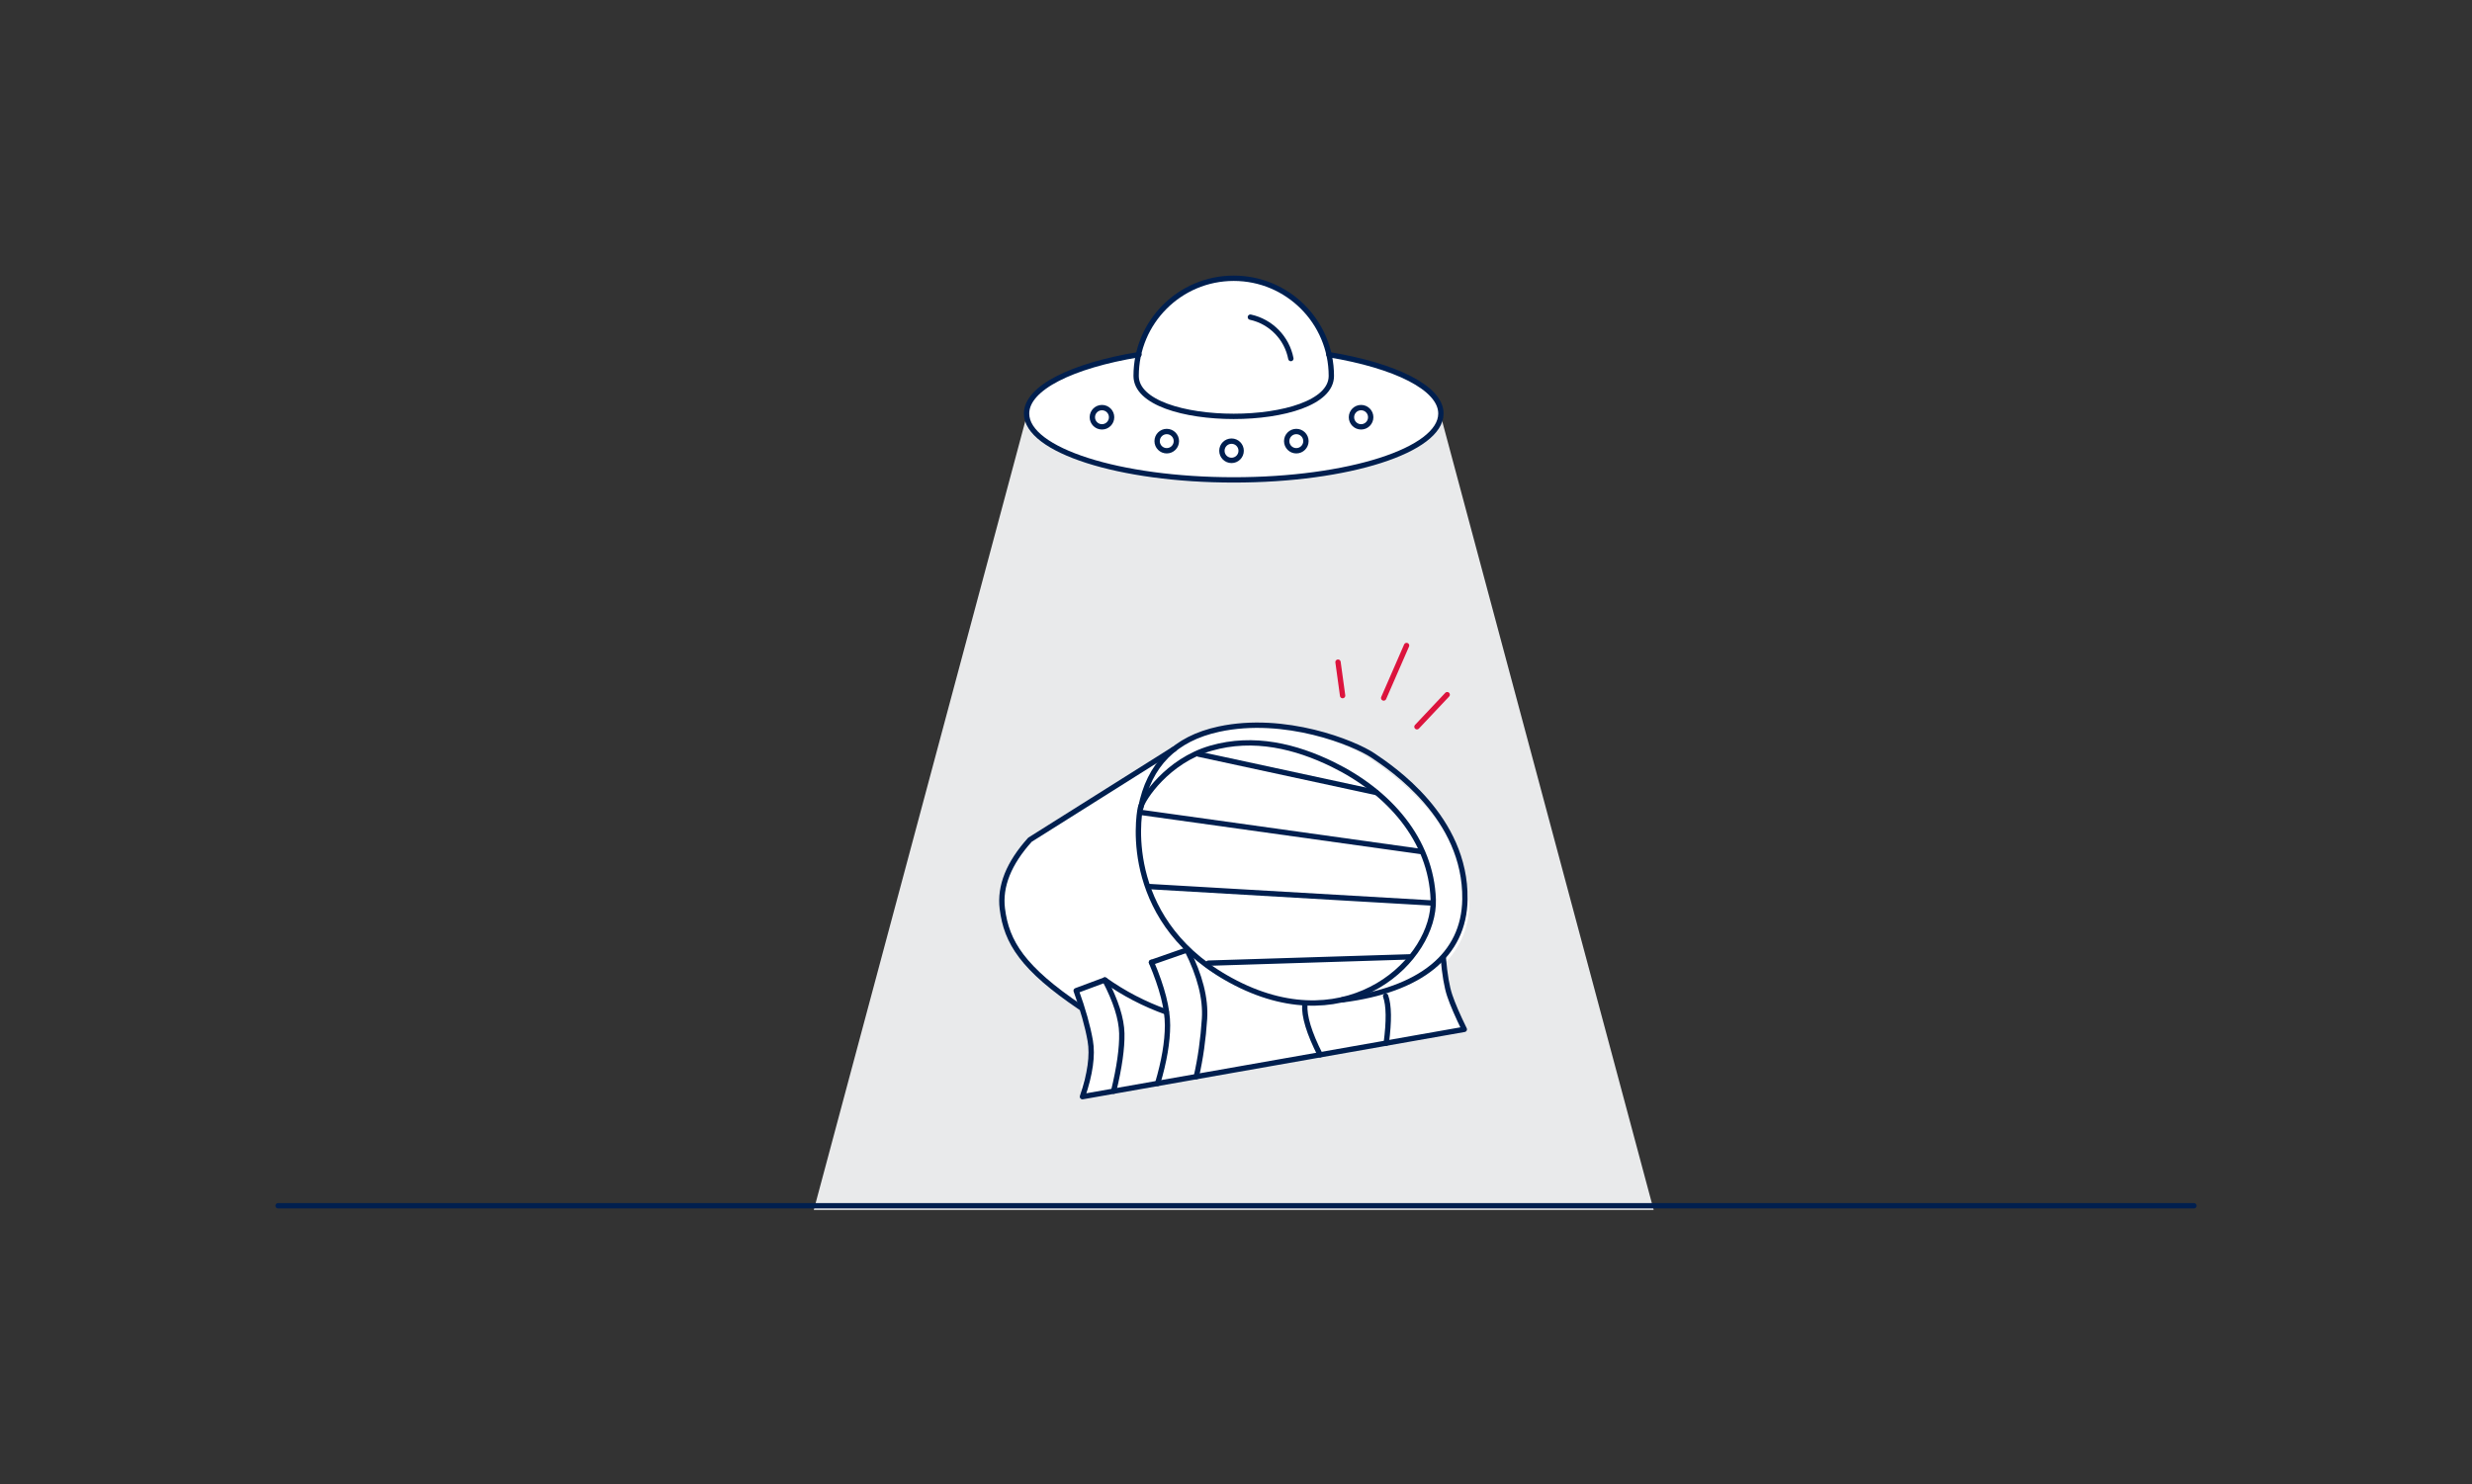 <?xml version="1.0" encoding="UTF-8"?>
<svg width="463px" height="278px" viewBox="0 0 463 278" version="1.1" xmlns="http://www.w3.org/2000/svg" xmlns:xlink="http://www.w3.org/1999/xlink">
    <rect x="0" y="0" width="463" height="278" fill="#333333" stroke="none"/>
    <title>AA094A2E-8820-4B9B-A8BF-38E6829B4BDA</title>
    <g id="Desktop" stroke="none" stroke-width="1" fill="none" fill-rule="evenodd">
        <g id="23---Something-went-wrong" transform="translate(-280, -48)">
            <g id="_Illustrations/Generic/Something-went-wrong" transform="translate(280, 48)">
                <polygon id="Rectangle" fill="#E9EAEB" points="192.274 77.996 269.879 77.996 309.729 226.649 152.423 226.649"></polygon>
                <line x1="52.084" y1="225.866" x2="410.919" y2="225.866" id="Line" stroke="#001F4F" stroke-linecap="round" stroke-linejoin="round"></line>
                <g id="Office/MCB-St-Jean/Small" transform="translate(231.235, 168.246) rotate(-10) translate(-231.235, -168.246) translate(187.735, 136.246)">
                    <path d="M46.109,0.308 C58.727,-0.171 70.014,7.739 73.06,10.677 L73.254,10.864 C76.583,14.093 88.131,25.821 86.637,39.985 C86.156,44.545 83.675,48.373 79.937,51.025 L80.021,51.025 C79.763,53.316 79.763,55.303 80.021,56.987 C80.278,58.672 80.806,60.476 81.605,62.401 L81.605,63.673 L8.981,63.673 L8.981,61.599 C11.153,59.032 12.239,56.365 12.239,53.599 L12.238,53.284 C12.225,50.789 12.055,48.806 11.657,47.244 L11.56,47.153 C2.161,38.078 -0.009,32.741 0.317,26.39 C0.532,22.199 2.932,18.294 7.518,14.674 L7.657,14.565 L37.227,2.506 L37.229,2.51 C39.735,1.171 42.695,0.437 46.109,0.308 Z" id="Filled" fill="#FFFFFF"></path>
                    <path d="M65.9,10.481 C59.819,6.062 52.363,2.662 43.977,3.571 C35.591,4.48 29.786,10.611 29.071,12.272 C28.356,13.933 21.864,33.243 40.997,47.713 C60.13,62.183 78.535,49.724 80.097,38.715 C81.659,27.705 75.525,17.475 65.9,10.481 Z" id="Border" stroke="#001F4F" stroke-linecap="round" stroke-linejoin="round"></path>
                    <path d="M60.058,54.262 C74.747,54.975 83.99,50.022 85.954,39.681 C88.813,24.631 76.719,13.127 73.673,10.188 C70.626,7.25 58.727,-0.171 46.109,0.308 C37.698,0.627 32.041,4.615 29.14,12.272" id="Border" stroke="#001F4F" stroke-linecap="round" stroke-linejoin="round"></path>
                    <path d="M37.227,2.506 L7.657,14.565 C2.981,18.215 0.534,22.157 0.317,26.39 C-0.009,32.741 2.161,38.078 11.56,47.153" id="Border" stroke="#001F4F" stroke-linecap="round" stroke-linejoin="round"></path>
                    <path d="M80.055,49.8 C79.774,52.907 79.763,55.303 80.021,56.987 C80.278,58.672 80.806,60.9 81.605,63.673 L8.981,63.673 C11.153,59.723 12.239,56.365 12.239,53.599 C12.239,50.833 11.916,47.605 11.271,43.914 L16.911,42.876 C19.968,45.973 23.397,48.604 27.197,50.77" id="Border" stroke="#001F4F" stroke-linecap="round" stroke-linejoin="round"></path>
                    <line x1="33.046" y1="40.006" x2="26.077" y2="41.141" id="Border" stroke="#001F4F" stroke-linecap="round" stroke-linejoin="round"></line>
                    <path d="M16.911,42.876 C18.254,47.093 18.717,50.559 18.3,53.274 C17.883,55.99 16.754,59.456 14.914,63.673" id="Border" stroke="#001F4F" stroke-linecap="round" stroke-linejoin="round"></path>
                    <path d="M26.077,41.141 C27.237,46.157 27.544,50.202 26.995,53.274 C26.447,56.347 25.21,59.813 23.284,63.673" id="Border" stroke="#001F4F" stroke-linecap="round" stroke-linejoin="round"></path>
                    <path d="M33.046,40.006 C34.599,45.164 34.927,49.587 34.031,53.274 C33.135,56.962 32.007,60.428 30.645,63.673" id="Border" stroke="#001F4F" stroke-linecap="round" stroke-linejoin="round"></path>
                    <path d="M52.997,53.9 C52.463,56.052 52.859,59.309 54.185,63.673" id="Border" stroke="#001F4F" stroke-linecap="round" stroke-linejoin="round"></path>
                    <path d="M66.856,54.975 C66.543,56.793 67.015,59.693 68.27,63.673" id="Border" stroke="#001F4F" stroke-linecap="round" stroke-linejoin="round" transform="translate(67.516, 59.324) scale(-1, 1) translate(-67.516, -59.324) "></path>
                    <line x1="41.527" y1="4.25" x2="73.037" y2="17.103" id="Border" stroke="#001F4F" stroke-linecap="round" stroke-linejoin="round"></line>
                    <line x1="28.969" y1="13.118" x2="79.507" y2="29.488" id="Border" stroke="#001F4F" stroke-linecap="round" stroke-linejoin="round"></line>
                    <line x1="27.984" y1="27.048" x2="79.775" y2="39.316" id="Border" stroke="#001F4F" stroke-linecap="round" stroke-linejoin="round"></line>
                    <line x1="36.557" y1="43.135" x2="73.967" y2="48.534" id="Border" stroke="#001F4F" stroke-linecap="round" stroke-linejoin="round"></line>
                </g>
                <g id="Sparks" transform="translate(260.842, 127.536) rotate(-58) translate(-260.842, -127.536) translate(253.125, 116.596)" stroke="#DC143D" stroke-linecap="round" stroke-linejoin="round">
                    <line x1="0.405" y1="4.457" x2="5.264" y2="0.405" id="Border"></line>
                    <line x1="4.099" y1="11.219" x2="14.709" y2="9.643" id="Border"></line>
                    <line x1="2.834" y1="19.356" x2="10.932" y2="20.976" id="Border"></line>
                </g>
                <g id="People/UFO" transform="translate(191.988, 51.838)">
                    <path d="M39.089,0.287 C47.817,0.287 55.116,6.408 56.934,14.594 L56.909,14.591 C69.373,16.658 77.891,20.826 77.891,25.631 C77.891,32.425 60.864,37.946 39.73,38.055 L39.089,38.057 C17.659,38.057 0.286,32.494 0.286,25.631 C0.286,20.829 8.793,16.663 21.244,14.595 C23.062,6.408 30.361,0.287 39.089,0.287 Z" id="Filled" fill="#FFFFFF"></path>
                    <path d="M57.369,18.581 C57.369,8.477 49.185,0.287 39.089,0.287 C28.993,0.287 20.808,8.477 20.808,18.581 C20.808,28.684 57.369,28.684 57.369,18.581 Z" id="Border" stroke="#001F4F" stroke-linecap="round" stroke-linejoin="round"></path>
                    <path d="M56.909,38.045 C69.373,35.978 77.891,31.81 77.891,27.005 C77.891,20.142 60.519,14.579 39.089,14.579 C17.659,14.579 0.286,20.142 0.286,27.005 C0.286,31.819 8.836,35.994 21.339,38.057" id="Border" stroke="#001F4F" stroke-linecap="round" stroke-linejoin="round" transform="translate(39.089, 26.318) scale(1, -1) translate(-39.089, -26.318) "></path>
                    <path d="M49.786,15.325 C49.039,11.461 46.038,8.402 42.207,7.572" id="Border" stroke="#001F4F" stroke-linecap="round" stroke-linejoin="round"></path>
                    <ellipse id="Border" stroke="#001F4F" stroke-linecap="round" stroke-linejoin="round" cx="14.408" cy="26.318" rx="1.803" ry="1.804"></ellipse>
                    <ellipse id="Border" stroke="#001F4F" stroke-linecap="round" stroke-linejoin="round" cx="62.941" cy="26.318" rx="1.803" ry="1.804"></ellipse>
                    <ellipse id="Border" stroke="#001F4F" stroke-linecap="round" stroke-linejoin="round" cx="50.808" cy="30.796" rx="1.803" ry="1.804"></ellipse>
                    <ellipse id="Border" stroke="#001F4F" stroke-linecap="round" stroke-linejoin="round" cx="38.674" cy="32.601" rx="1.803" ry="1.804"></ellipse>
                    <ellipse id="Border" stroke="#001F4F" stroke-linecap="round" stroke-linejoin="round" cx="26.541" cy="30.796" rx="1.803" ry="1.804"></ellipse>
                </g>
            </g>
        </g>
    </g>
</svg>